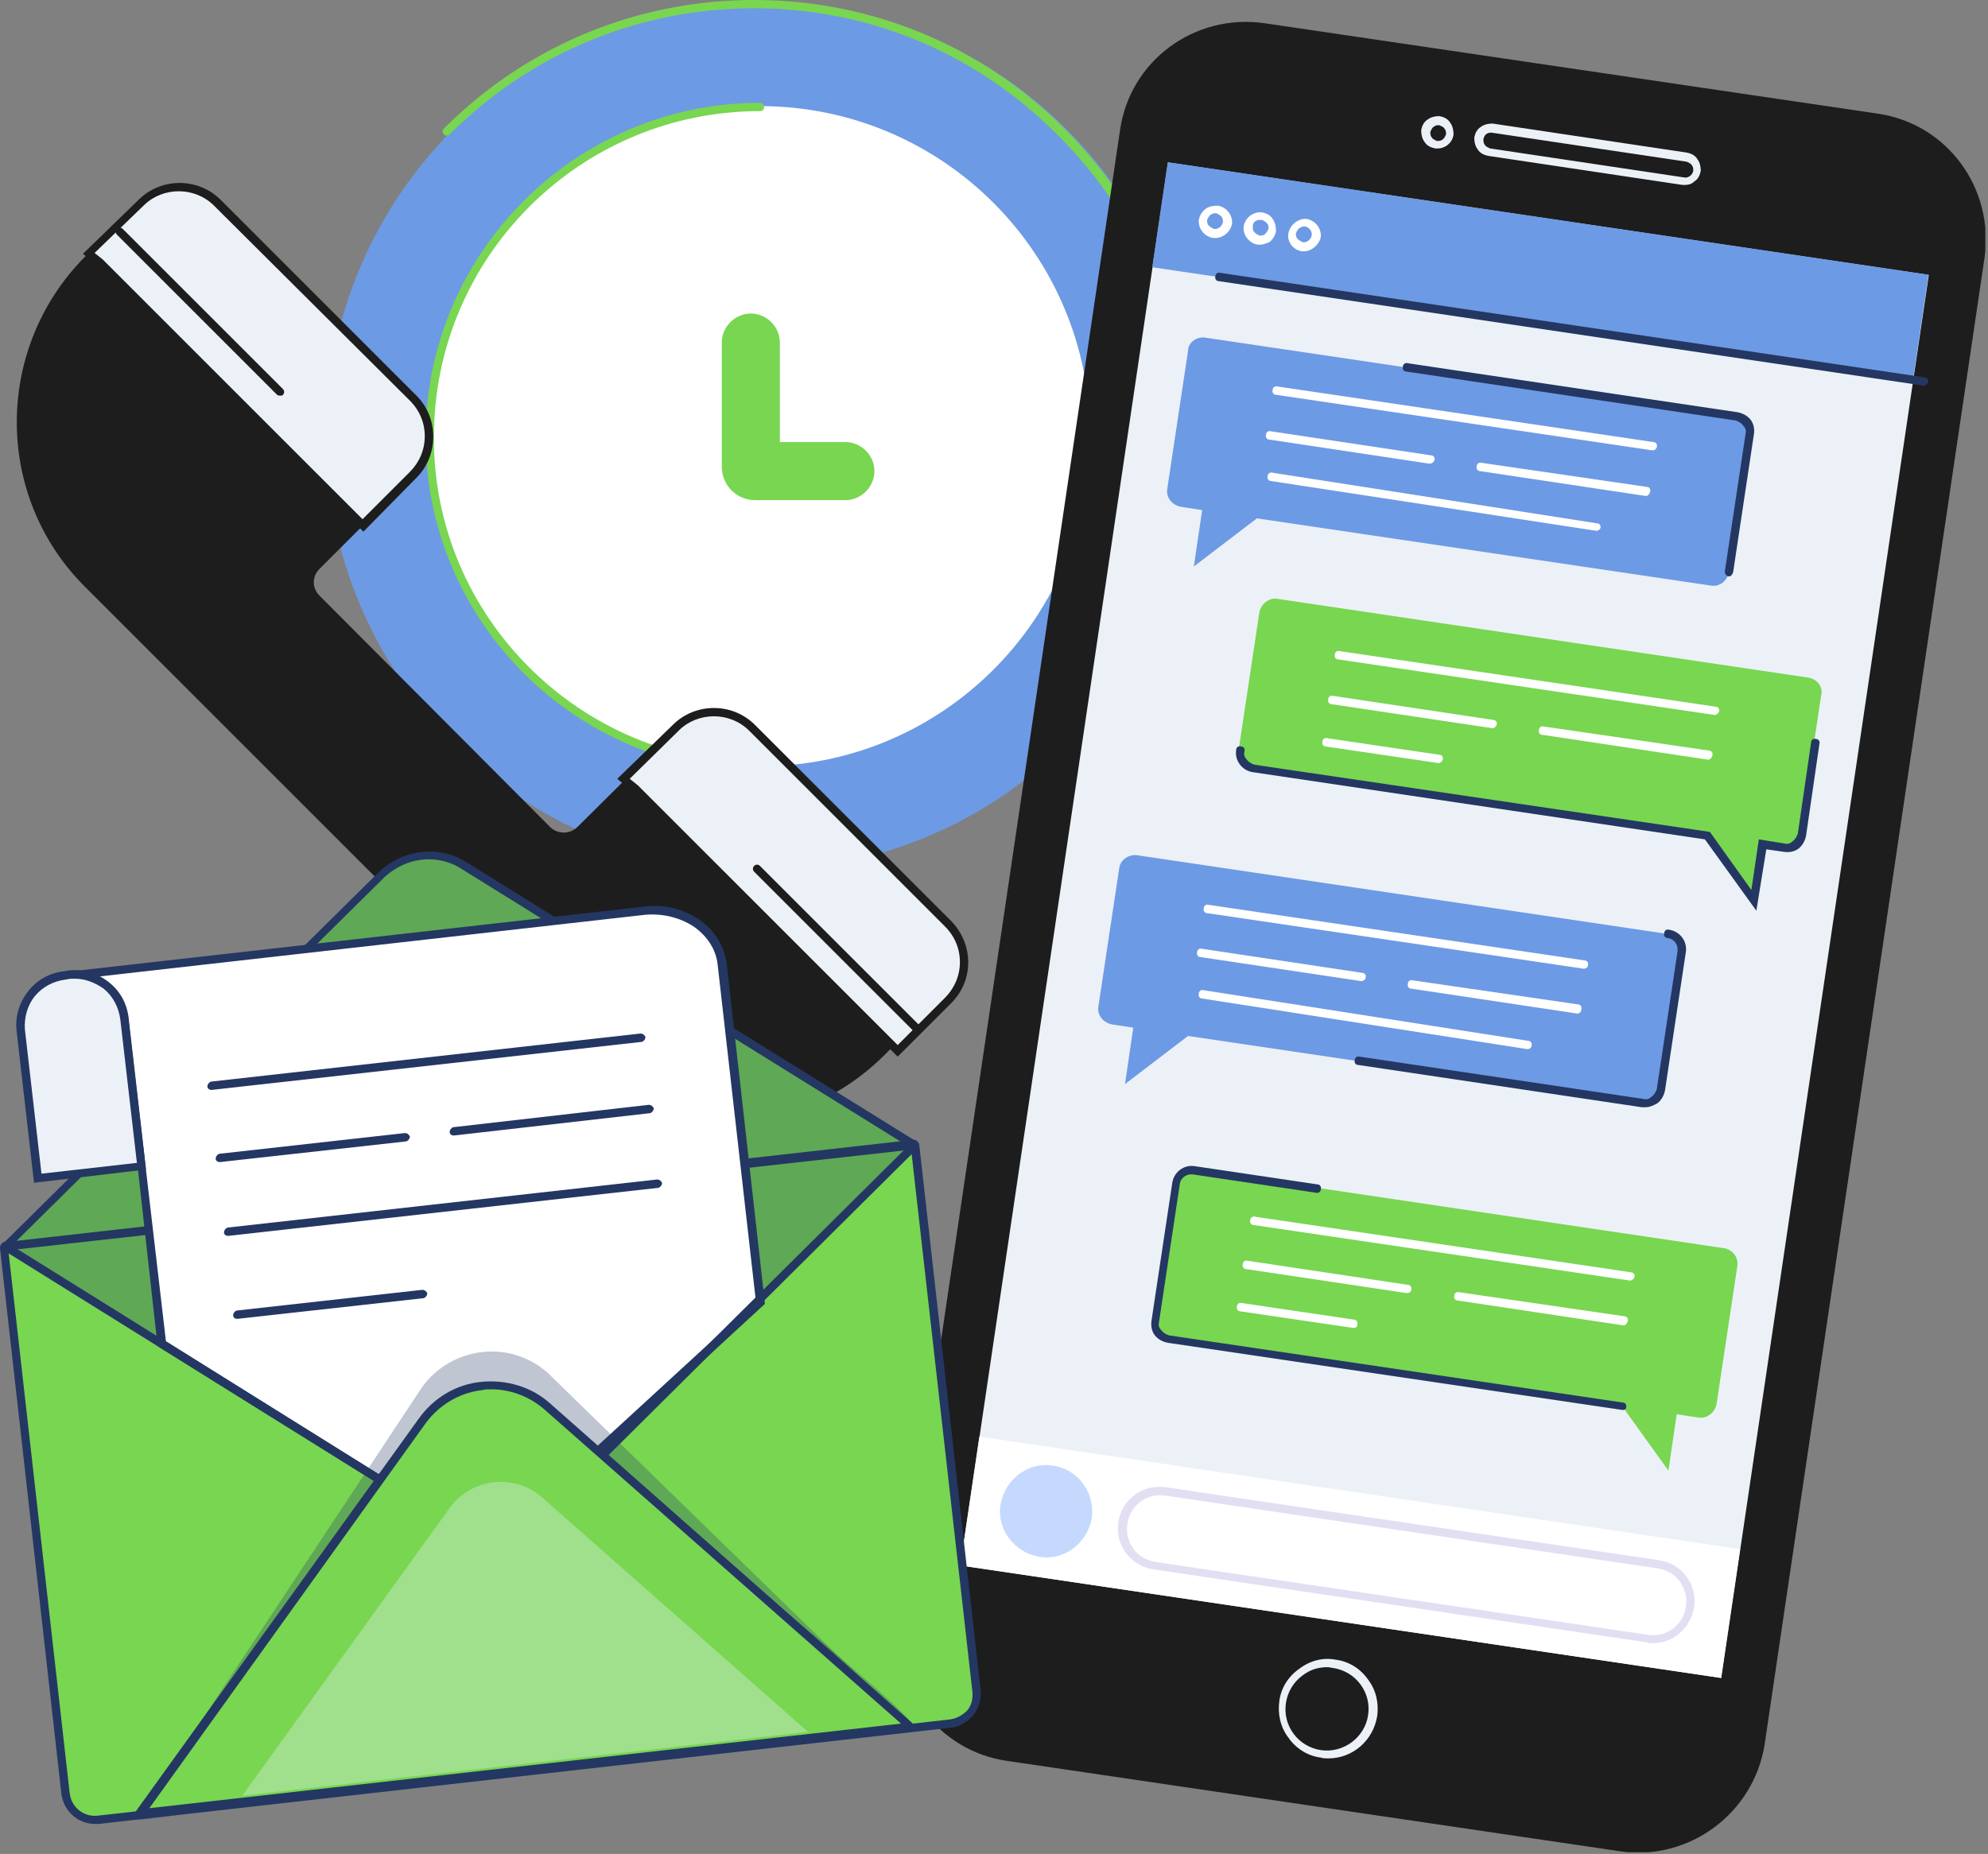 <svg width="595" height="555" viewBox="0 0 595 555" fill="none" xmlns="http://www.w3.org/2000/svg">
<rect x="0" y="0" width="595" height="555" fill="#808080" stroke="none"/>
<g clip-path="url(#clip0_650_34623)">
<path d="M227.451 260.457C299.173 260.457 357.316 202.315 357.316 130.592C357.316 58.869 299.173 0.727 227.451 0.727C155.728 0.727 97.585 58.869 97.585 130.592C97.585 202.315 155.728 260.457 227.451 260.457Z" fill="#6D9AE4"/>
<path d="M317.587 224.215C317.338 224.215 316.842 224.215 316.593 223.967C316.097 223.47 316.097 222.725 316.593 222.228C340.928 197.894 354.336 165.614 354.336 131.347C354.336 97.081 340.928 64.552 316.593 40.467C292.259 15.884 259.979 2.475 225.713 2.475C191.446 2.475 158.918 15.884 134.583 40.218C134.087 40.715 133.342 40.715 132.845 40.218C132.349 39.722 132.349 38.977 132.845 38.48C157.676 13.649 190.701 -0.008 225.713 -0.008C260.724 -0.008 293.749 13.649 318.58 38.48C343.411 63.311 357.068 96.088 357.068 131.347C357.068 166.607 343.411 199.384 318.58 224.215C318.083 224.215 317.835 224.215 317.587 224.215Z" fill="#78D651"/>
<path d="M227.451 229.419C282.031 229.419 326.277 185.173 326.277 130.592C326.277 76.012 282.031 31.766 227.451 31.766C172.87 31.766 128.624 76.012 128.624 130.592C128.624 185.173 172.87 229.419 227.451 229.419Z" fill="white"/>
<path d="M227.451 230.918C172.326 230.918 127.382 185.974 127.382 130.85C127.382 75.725 172.326 30.781 227.451 30.781C228.196 30.781 228.692 31.278 228.692 32.023C228.692 32.768 228.196 33.264 227.451 33.264C173.568 33.264 129.865 76.967 129.865 130.85C129.617 184.484 173.568 228.435 227.451 228.435C228.196 228.435 228.692 228.931 228.692 229.676C228.692 230.173 227.947 230.918 227.451 230.918Z" fill="#78D651"/>
<path d="M253.026 149.721H225.961C220.498 149.721 216.028 145.251 216.028 139.789V102.542C216.028 97.825 220.001 93.852 224.719 93.852C229.437 93.852 233.41 97.825 233.41 102.542V132.339H253.026C257.744 132.339 261.717 136.312 261.717 141.03C261.717 145.748 257.744 149.721 253.026 149.721Z" fill="#78D651"/>
<path d="M25.576 175.801L165.622 315.847C192.936 343.161 237.383 343.161 264.697 315.847L281.333 299.21C287.541 293.003 287.541 282.574 281.333 276.366L224.223 219.255C218.015 213.047 207.586 213.047 201.378 219.255L172.823 247.562C170.588 249.797 166.863 249.797 164.628 247.562L95.599 178.284C93.364 176.049 93.364 172.573 95.599 170.338L123.658 142.279C129.865 136.072 129.865 125.643 123.658 119.435L65.057 60.586C58.849 54.378 48.668 54.378 42.461 60.337L26.569 75.733C-1.738 103.047 -2.235 148.239 25.576 175.801Z" fill="#1D1D1D"/>
<path d="M30.045 78.712L108.758 157.426L111.49 154.695L123.905 142.279C130.113 136.072 130.113 125.643 123.905 119.435L65.056 60.586C58.849 54.378 48.668 54.378 42.46 60.337L26.568 75.733L30.045 78.712Z" fill="#ECF1F7"/>
<path d="M108.759 159.157L29.3 79.698L24.83 75.973L41.715 59.585C48.42 53.129 59.345 53.129 66.049 59.833L124.65 118.434C131.355 125.138 131.355 136.312 124.65 143.017L108.759 159.157ZM28.307 75.725L30.79 77.711L108.51 155.432L122.664 141.278C125.395 138.547 127.133 134.822 127.133 130.601C127.133 126.628 125.644 122.904 122.664 119.924L64.063 61.571C58.352 55.86 48.916 55.86 43.205 61.323L28.307 75.725Z" fill="#1D1D1D"/>
<path d="M189.956 235.862L268.67 314.576L271.401 311.845L283.817 299.429C290.024 293.222 290.024 282.793 283.817 276.585L224.968 217.984C218.76 211.776 208.579 211.776 202.371 217.736L186.48 233.131L189.956 235.862Z" fill="#ECF1F7"/>
<path d="M268.67 316.328L189.211 236.87L184.742 233.145L201.627 216.757C208.331 210.301 219.257 210.301 225.961 217.005L284.562 275.606C287.79 278.834 289.776 283.303 289.776 288.021C289.776 292.739 288.038 296.96 284.562 300.437L268.67 316.328ZM188.466 233.145L190.949 235.132L268.67 312.852L282.824 298.699C285.555 295.967 287.293 292.243 287.293 288.021C287.293 284.048 285.803 280.324 282.824 277.344L224.223 218.743C218.512 213.032 209.076 213.032 203.365 218.495L188.466 233.145Z" fill="#1D1D1D"/>
<path d="M83.928 118.439C83.68 118.439 83.183 118.439 82.935 118.19L35.011 70.267C34.515 69.77 34.515 69.025 35.011 68.529C35.508 68.032 36.253 68.032 36.749 68.529L84.673 116.452C85.17 116.949 85.17 117.694 84.673 118.19C84.673 118.439 84.177 118.439 83.928 118.439Z" fill="#1D1D1D"/>
<path d="M274.629 309.126C274.381 309.126 273.884 309.126 273.636 308.878L225.713 260.954C225.216 260.458 225.216 259.713 225.713 259.216C226.209 258.72 226.954 258.72 227.451 259.216L275.374 307.14C275.871 307.636 275.871 308.381 275.374 308.878C275.126 309.126 274.878 309.126 274.629 309.126Z" fill="#1D1D1D"/>
<path d="M484.946 554.215L301.446 527.149C280.588 524.169 266.435 504.801 269.414 483.943L335.216 38.974C338.196 18.117 357.564 3.963 378.422 6.943L561.922 34.008C582.78 36.988 596.933 56.356 593.954 77.214L528.152 522.183C524.924 542.793 505.556 557.194 484.946 554.215Z" fill="#1D1D1D"/>
<path d="M349.587 48.627L287.467 468.648L515.163 502.324L577.283 82.302L349.587 48.627Z" fill="#ECF1F7"/>
<path d="M349.5 48.56L344.85 80L572.546 113.676L577.196 82.235L349.5 48.56Z" fill="#6D9AE4"/>
<path d="M397.542 526.4C396.797 526.4 396.052 526.4 395.307 526.152C391.334 525.655 387.858 523.42 385.623 520.192C383.14 516.964 382.395 512.991 382.892 509.267C383.388 505.294 385.623 501.817 388.851 499.583C392.079 497.1 396.052 496.106 399.777 496.851C403.749 497.348 407.226 499.583 409.461 502.811C411.944 506.039 412.689 510.012 412.192 513.736C410.95 521.186 404.743 526.4 397.542 526.4ZM397.293 499.086C394.562 499.086 392.079 499.831 389.844 501.569C387.113 503.556 385.375 506.535 384.878 509.763C384.381 512.991 385.126 516.219 387.113 518.951C389.099 521.682 392.079 523.42 395.307 523.917C402.011 524.91 408.467 520.192 409.461 513.488C409.957 510.26 409.212 507.032 407.226 504.301C405.239 501.569 402.26 499.831 399.032 499.334C398.535 499.334 398.038 499.086 397.293 499.086Z" fill="#ECF1F7"/>
<path d="M430.318 44.442C430.07 44.442 429.822 44.442 429.573 44.442C428.332 44.194 427.09 43.697 426.345 42.455C425.6 41.462 425.352 40.221 425.352 38.979C425.6 37.737 426.097 36.496 427.339 35.751C428.332 35.006 429.573 34.758 430.815 34.758C432.056 35.006 433.298 35.503 434.043 36.744C434.788 37.737 435.036 38.979 435.036 40.221C434.788 42.704 432.553 44.442 430.318 44.442ZM430.318 37.489C429.822 37.489 429.325 37.737 429.077 37.986C428.58 38.234 428.332 38.979 428.083 39.476C428.083 39.972 428.083 40.717 428.58 41.214C428.828 41.711 429.573 41.959 430.07 42.207C430.567 42.207 431.311 42.207 431.808 41.711C432.305 41.462 432.553 40.717 432.801 40.221C432.801 39.724 432.801 38.979 432.305 38.482C432.056 37.986 431.311 37.737 430.815 37.489C430.567 37.489 430.567 37.489 430.318 37.489Z" fill="#ECF1F7"/>
<path d="M504.314 55.359C504.065 55.359 503.817 55.359 503.569 55.359L445.465 46.668C444.223 46.42 442.982 45.923 442.237 44.682C441.492 43.689 441.243 42.447 441.243 41.206C441.492 39.964 441.988 38.722 443.23 37.978C444.223 37.233 445.465 36.984 446.706 36.984L504.81 45.675C506.052 45.923 507.294 46.42 508.038 47.662C508.783 48.655 509.032 49.896 509.032 51.138C508.783 52.38 508.287 53.621 507.045 54.366C506.3 55.111 505.307 55.359 504.314 55.359ZM446.21 39.716C444.968 39.716 444.223 40.461 443.975 41.702C443.975 42.199 443.975 42.944 444.471 43.44C444.72 43.937 445.465 44.185 445.961 44.434L504.065 53.124C505.307 53.373 506.549 52.38 506.797 51.138C506.797 50.641 506.797 49.896 506.3 49.4C506.052 48.903 505.307 48.655 504.81 48.407L446.458 39.716H446.21Z" fill="#ECF1F7"/>
<path d="M516.233 373.697L357.316 350.108C354.833 349.611 352.35 351.598 351.853 354.081L345.645 395.3C345.149 397.783 347.135 400.266 349.618 400.763L485.443 420.876L499.348 440.244L501.832 423.359L508.288 424.352C510.771 424.849 513.254 422.862 513.75 420.379L519.958 379.16C520.455 376.677 518.717 374.194 516.233 373.697Z" fill="#78D651"/>
<path d="M485.691 422.103C485.443 422.103 485.443 422.103 485.691 422.103L349.618 401.99C348.128 401.742 346.638 400.997 345.645 399.755C344.652 398.514 344.404 396.776 344.652 395.286L350.86 354.067C351.356 350.838 354.336 348.604 357.564 349.1L394.314 354.563C395.058 354.563 395.555 355.308 395.307 356.053C395.307 356.798 394.562 357.295 393.817 357.046L357.067 351.583C355.081 351.335 353.343 352.577 353.094 354.563L346.887 395.782C346.638 396.776 346.887 397.52 347.632 398.265C348.128 399.01 349.121 399.507 349.866 399.755L485.691 419.868C486.436 419.868 486.933 420.613 486.684 421.358C486.684 421.855 486.188 422.103 485.691 422.103Z" fill="#243762"/>
<path d="M541.312 202.869L382.395 179.28C379.911 178.783 377.428 180.77 376.932 183.253L370.724 224.472C370.227 226.955 372.214 229.438 374.697 229.935L510.522 250.048L524.427 269.416L526.91 252.531L533.366 253.524C535.849 254.021 538.332 252.034 538.829 249.551L545.037 208.332C545.782 205.849 544.043 203.366 541.312 202.869Z" fill="#78D651"/>
<path d="M525.669 272.629L510.274 251.274L374.946 231.161C371.718 230.664 369.483 227.685 369.98 224.457C369.98 223.712 370.725 223.215 371.47 223.463C372.215 223.463 372.711 224.208 372.463 224.953C372.215 225.947 372.463 226.691 373.208 227.436C373.704 228.181 374.698 228.678 375.443 228.926L511.764 249.039L524.179 266.421L526.414 251.274L534.112 252.516C535.105 252.764 535.85 252.516 536.595 251.771C537.34 251.274 537.836 250.281 538.085 249.536L542.058 222.222C542.058 221.477 542.802 220.98 543.547 221.229C544.292 221.229 544.789 221.974 544.541 222.719L540.568 250.032C540.319 251.522 539.574 253.012 538.333 254.005C537.091 254.999 535.353 255.247 533.863 254.999L528.649 254.254L525.669 272.629Z" fill="#243762"/>
<path d="M340.182 256L499.1 279.589C501.583 280.086 503.569 282.321 503.073 285.052L496.865 326.271C496.368 328.755 494.133 330.741 491.402 330.244L355.577 310.131L336.706 324.533L339.189 307.648L332.733 306.655C330.25 306.158 328.263 303.924 328.76 301.192L334.968 259.973C335.216 257.49 337.699 255.752 340.182 256Z" fill="#6D9AE4"/>
<path d="M492.396 331.468C492.147 331.468 491.899 331.468 491.402 331.468L406.481 318.805C405.736 318.805 405.239 318.06 405.488 317.315C405.488 316.57 406.233 316.073 406.978 316.321L491.899 328.985C492.892 329.233 493.637 328.985 494.382 328.24C495.127 327.744 495.624 326.75 495.872 326.005L502.08 284.786C502.328 282.8 501.086 281.062 499.1 280.813C498.355 280.813 497.858 280.068 498.107 279.323C498.107 278.579 498.852 278.082 499.597 278.33C502.825 278.827 505.059 281.807 504.563 285.035L498.355 326.254C498.107 327.744 497.362 329.233 496.12 330.227C494.879 330.972 493.637 331.468 492.396 331.468Z" fill="#243762"/>
<path d="M293.115 430.077L287.411 468.641L515.107 502.316L520.811 463.753L293.115 430.077Z" fill="white"/>
<path d="M326.774 454.398C325.532 461.847 318.58 467.31 311.131 466.068C303.681 464.827 298.219 457.874 299.46 450.425C300.702 442.976 307.654 437.513 315.104 438.755C322.553 439.748 327.767 446.7 326.774 454.398Z" fill="#C5D9FF"/>
<path opacity="0.33" d="M494.63 491.9C494.134 491.9 493.389 491.9 492.892 491.652L345.148 469.801C341.92 469.304 338.941 467.566 336.954 464.834C334.968 462.103 334.223 458.875 334.72 455.647C335.713 448.943 341.92 444.225 348.873 445.218L496.617 467.069C503.321 468.062 508.039 474.27 507.046 480.974C506.052 487.43 500.838 491.9 494.63 491.9ZM493.389 489.417C498.851 490.162 503.818 486.437 504.563 480.974C505.059 478.243 504.314 475.76 502.824 473.525C501.335 471.29 498.851 470.049 496.368 469.552L348.625 447.701C343.162 446.956 338.196 450.681 337.451 456.144C336.954 458.875 337.699 461.358 339.189 463.593C340.679 465.828 343.162 467.069 345.645 467.566L493.389 489.417Z" fill="#AF9CDA"/>
<path d="M363.771 71.246C363.523 71.246 363.275 71.246 363.027 71.246C360.295 70.75 358.557 68.267 358.805 65.784C359.054 64.542 359.799 63.301 360.792 62.556C361.785 61.811 363.027 61.562 364.516 61.562C367.248 62.059 368.986 64.542 368.738 67.025C368.241 69.508 366.006 71.246 363.771 71.246ZM363.771 63.797C363.275 63.797 362.778 64.046 362.282 64.294C361.785 64.79 361.537 65.287 361.288 65.784C361.288 66.529 361.288 67.025 361.785 67.522C362.282 68.019 362.778 68.267 363.275 68.515C364.516 68.763 365.758 67.77 366.006 66.529C366.006 65.784 366.006 65.287 365.51 64.79C365.013 64.294 364.516 64.046 364.02 63.797C364.02 64.046 363.771 63.797 363.771 63.797Z" fill="white"/>
<path d="M377.18 73.247C376.932 73.247 376.684 73.247 376.435 73.247C373.704 72.75 371.966 70.267 372.214 67.784C372.711 65.052 375.194 63.314 377.677 63.563C378.918 63.811 380.16 64.308 380.905 65.549C381.65 66.542 381.898 67.784 381.898 69.274C381.65 70.515 380.905 71.757 379.912 72.502C379.167 72.75 378.173 73.247 377.18 73.247ZM377.18 65.797C375.939 65.797 374.945 66.542 374.945 67.784C374.945 68.529 374.945 69.025 375.442 69.522C375.939 70.019 376.435 70.267 376.932 70.515C377.677 70.515 378.173 70.515 378.67 70.019C379.167 69.522 379.415 69.025 379.663 68.529C379.663 67.784 379.663 67.287 379.167 66.791C378.67 66.294 378.173 66.046 377.677 65.797C377.428 66.046 377.18 65.797 377.18 65.797Z" fill="white"/>
<path d="M390.34 75.228C390.092 75.228 389.844 75.228 389.595 75.228C386.864 74.732 385.126 72.249 385.622 69.766C386.119 67.283 388.602 65.296 391.085 65.544C393.817 66.041 395.555 68.524 395.306 71.007C394.81 73.242 392.575 75.228 390.34 75.228ZM390.34 67.779C389.844 67.779 389.347 68.028 388.85 68.276C388.354 68.772 388.105 69.269 387.857 69.766C387.857 70.511 387.857 71.007 388.354 71.504C388.85 72.001 389.347 72.249 389.844 72.497C391.085 72.745 392.327 71.752 392.575 70.511C392.823 69.269 391.83 68.028 390.589 67.779H390.34Z" fill="white"/>
<path d="M575.827 115.452C575.579 115.452 575.579 115.452 575.827 115.452L364.765 84.165C364.02 84.165 363.523 83.42 363.772 82.675C363.772 81.93 364.517 81.433 365.261 81.682L576.075 112.969C576.82 112.969 577.317 113.714 577.069 114.459C576.82 114.955 576.324 115.452 575.827 115.452Z" fill="#243762"/>
<path d="M487.926 383.364C487.678 383.364 487.678 383.364 487.926 383.364L375.194 366.727C374.449 366.727 373.953 365.982 374.201 365.238C374.201 364.493 374.946 363.996 375.691 364.244L488.174 380.881C488.919 380.881 489.416 381.626 489.168 382.371C488.919 382.867 488.423 383.364 487.926 383.364Z" fill="white"/>
<path d="M421.131 387.116L372.959 379.915C372.214 379.915 371.717 379.17 371.966 378.425C371.966 377.68 372.711 377.183 373.456 377.432L421.379 384.633C422.124 384.633 422.621 385.378 422.372 386.123C422.372 386.619 421.876 387.116 421.131 387.116Z" fill="white"/>
<path d="M404.991 397.529L371.221 392.563C370.476 392.563 369.98 391.818 370.228 391.073C370.228 390.329 370.973 389.832 371.718 390.08L405.239 395.046C405.984 395.046 406.481 395.791 406.233 396.536C406.233 397.281 405.736 397.529 404.991 397.529Z" fill="white"/>
<path d="M485.939 396.778C485.691 396.778 485.691 396.778 485.939 396.778L436.278 389.329C435.533 389.329 435.036 388.584 435.284 387.839C435.284 387.094 436.029 386.598 436.774 386.846L486.188 394.047C486.933 394.047 487.429 394.792 487.181 395.537C486.932 396.282 486.436 396.778 485.939 396.778Z" fill="white"/>
<path d="M474.02 289.997L361.288 273.36C360.543 273.36 360.047 272.615 360.295 271.87C360.295 271.125 361.04 270.629 361.785 270.877L474.269 287.514C475.014 287.514 475.51 288.259 475.262 289.004C475.262 289.5 474.765 289.997 474.02 289.997Z" fill="white"/>
<path d="M407.474 293.717L359.302 286.516C358.557 286.516 358.06 285.772 358.309 285.027C358.309 284.282 359.054 283.785 359.799 284.033L407.722 291.234C408.467 291.234 408.964 291.979 408.715 292.724C408.715 293.221 407.97 293.717 407.474 293.717Z" fill="white"/>
<path d="M457.136 314.069L359.799 298.923C359.054 298.923 358.557 298.178 358.805 297.433C358.805 296.688 359.55 296.191 360.295 296.44L457.384 311.586C458.129 311.586 458.625 312.331 458.377 313.076C458.377 313.573 457.88 314.069 457.136 314.069Z" fill="white"/>
<path d="M472.034 303.411L422.372 295.962C421.627 295.962 421.13 295.217 421.379 294.472C421.379 293.727 422.124 293.23 422.869 293.479L472.282 300.68C473.027 300.68 473.524 301.425 473.275 302.169C473.275 302.914 472.779 303.411 472.034 303.411Z" fill="white"/>
<path d="M360.544 101.047L519.461 124.636C521.945 125.133 523.931 127.368 523.434 130.099L517.475 171.318C516.978 173.801 514.744 175.788 512.012 175.291L376.187 155.178L357.316 169.58L359.799 152.695L353.343 151.702C350.86 151.205 348.873 148.971 349.37 146.239L355.578 105.02C355.578 102.537 358.061 100.799 360.544 101.047Z" fill="#6D9AE4"/>
<path d="M517.475 172.56C516.73 172.56 516.233 171.815 516.233 171.07L522.441 129.851C522.689 128.857 522.441 128.112 521.696 127.367C521.199 126.622 520.206 126.126 519.461 125.878L420.883 111.227C420.138 111.227 419.641 110.482 419.89 109.738C419.89 108.993 420.634 108.496 421.379 108.744L519.958 123.394C521.448 123.643 522.938 124.388 523.931 125.629C524.924 126.871 525.172 128.609 524.924 130.099L518.716 171.318C518.468 172.063 517.971 172.56 517.475 172.56Z" fill="#243762"/>
<path d="M494.63 134.825C494.381 134.825 494.381 134.825 494.63 134.825L381.898 118.188C381.153 118.188 380.656 117.443 380.904 116.698C380.904 115.954 381.649 115.457 382.394 115.705L494.878 132.342C495.623 132.342 496.12 133.087 495.871 133.832C495.623 134.577 495.126 134.825 494.63 134.825Z" fill="white"/>
<path d="M427.835 138.803L379.911 131.602C379.166 131.602 378.67 130.857 378.918 130.113C378.918 129.368 379.663 128.871 380.408 129.119L428.332 136.32C429.076 136.32 429.573 137.065 429.325 137.81C429.076 138.307 428.58 138.803 427.835 138.803Z" fill="white"/>
<path d="M477.745 158.899C477.497 158.899 477.497 158.899 477.745 158.899L380.408 144.001C379.663 144.001 379.166 143.256 379.415 142.511C379.415 141.766 380.16 141.269 380.905 141.518L477.993 156.665C478.738 156.665 479.235 157.409 478.986 158.154C478.738 158.651 478.241 158.899 477.745 158.899Z" fill="white"/>
<path d="M492.643 148.489C492.395 148.241 492.395 148.489 492.643 148.489L442.981 141.04C442.236 141.04 441.74 140.295 441.988 139.55C441.988 138.805 442.733 138.308 443.478 138.557L492.891 145.758C493.636 145.758 494.133 146.503 493.885 147.248C493.636 147.993 493.14 148.489 492.643 148.489Z" fill="white"/>
<path d="M513.254 214.044L400.521 197.407C399.777 197.407 399.28 196.662 399.528 195.917C399.528 195.172 400.273 194.676 401.018 194.924L513.502 211.561C514.247 211.561 514.743 212.306 514.495 213.051C514.247 213.547 513.75 214.044 513.254 214.044Z" fill="white"/>
<path d="M446.707 218.006C446.458 218.006 446.458 218.006 446.707 218.006L398.535 210.805C397.79 210.805 397.293 210.061 397.542 209.316C397.542 208.571 398.287 208.074 399.031 208.322L446.955 215.523C447.7 215.523 448.197 216.268 447.948 217.013C447.7 217.51 447.203 218.006 446.707 218.006Z" fill="white"/>
<path d="M430.567 228.444C430.318 228.444 430.318 228.444 430.567 228.444L396.797 223.477C396.052 223.477 395.555 222.732 395.803 221.988C395.803 221.243 396.548 220.746 397.293 220.994L430.815 225.96C431.56 225.96 432.056 226.705 431.808 227.45C431.56 227.947 431.063 228.444 430.567 228.444Z" fill="white"/>
<path d="M511.266 227.427L461.605 219.977C460.86 219.977 460.363 219.232 460.611 218.488C460.611 217.743 461.356 217.246 462.101 217.494L511.515 224.695C512.26 224.695 512.756 225.44 512.508 226.185C512.26 226.93 511.763 227.427 511.266 227.427Z" fill="white"/>
<path d="M284.313 515.974L29.549 544.778C24.583 545.274 20.113 541.798 19.616 536.832L1.242 373.445C1.242 373.197 1.49 372.948 1.738 372.948L273.388 342.406C273.636 342.406 273.885 342.655 273.885 342.903L292.259 506.29C292.756 511.008 289.28 515.477 284.313 515.974Z" fill="#78D651"/>
<path d="M28.555 546.019C23.341 546.019 19.12 542.294 18.375 537.08L0 373.692C0 372.699 0.497 371.954 1.49 371.706L273.139 341.164C274.133 341.164 274.878 341.661 275.126 342.654L293.501 506.041C293.749 508.772 293.004 511.255 291.266 513.49C289.528 515.477 287.293 516.967 284.562 517.215L29.549 546.019C29.3 546.019 28.804 546.019 28.555 546.019ZM2.483 374.189L20.858 536.831C21.355 541.052 25.079 544.032 29.3 543.536L284.313 514.732C286.3 514.483 288.038 513.49 289.528 512C290.769 510.51 291.266 508.524 291.018 506.289L272.643 343.647L2.483 374.189Z" fill="#243762"/>
<path opacity="0.29" d="M272.394 515.982L41.964 544.786C36.998 545.282 113.477 447.449 112.732 442.482L1.241 373.453C1.241 373.204 1.49 372.956 1.738 372.956L273.388 342.414C273.636 342.414 273.884 342.662 273.884 342.911L181.017 434.785C181.513 439.751 277.361 515.485 272.394 515.982Z" fill="#243762"/>
<path d="M1.738 372.94L113.973 261.946C120.677 255.242 131.106 254.001 139.052 258.967L272.642 341.902C272.891 342.15 272.891 342.398 272.642 342.398L1.241 373.189" fill="#78D651"/>
<path d="M1.241 374.438V372.452L0.993 372.203L1.241 371.955L113.228 261.209C120.429 254.257 131.355 252.767 139.797 258.23L273.387 341.165C273.884 341.413 274.132 342.158 274.132 342.903C273.884 343.648 273.387 343.896 272.891 344.145L1.241 374.438ZM128.375 257.237C123.409 257.237 118.691 259.223 114.967 262.699L4.966 371.458L269.414 341.661L138.308 260.216C135.328 258.23 131.852 257.237 128.375 257.237Z" fill="#243762"/>
<path opacity="0.29" d="M1.738 372.956L113.974 261.962C120.678 255.258 131.107 254.016 139.053 258.982L272.643 341.917C272.891 342.166 272.891 342.414 272.643 342.414L1.241 373.204" fill="#243762"/>
<path d="M126.389 425.334L41.964 542.784L272.394 516.712L163.884 421.113C152.71 411.181 135.328 413.167 126.389 425.334Z" fill="#78D651"/>
<path d="M39.233 544.282L125.396 424.597C129.865 418.389 136.57 414.416 144.019 413.671C151.468 412.926 159.166 415.161 164.629 420.127L275.126 517.713L39.233 544.282ZM146.999 415.906C146.005 415.906 145.26 415.906 144.267 416.154C137.563 416.899 131.355 420.624 127.382 426.087L44.696 541.302L269.663 515.975L163.139 422.114C158.669 418.141 152.958 415.906 146.999 415.906Z" fill="#243762"/>
<path d="M15.395 292.499L192.935 272.386C204.606 271.144 215.035 278.097 216.028 288.277L227.45 389.587L178.037 435.028L112.732 442.477L48.172 402.251L37.246 304.169L15.395 292.499Z" fill="white"/>
<path d="M112.483 443.71L47.178 402.987L36.253 304.906L19.368 291L192.935 271.384C198.895 270.639 204.606 272.129 209.324 275.357C214.042 278.585 216.773 283.303 217.518 288.517L228.94 390.324L178.782 436.509L112.483 443.71ZM49.661 401.498L113.228 441.227L177.54 434.026L226.209 389.33L214.787 288.766C214.29 284.296 211.807 280.323 207.586 277.343C203.364 274.612 198.15 273.37 192.935 273.867L19.368 293.483L38.239 303.416L49.661 401.498Z" fill="#243762"/>
<path opacity="0.29" d="M126.389 415.155L41.964 542.785L272.394 516.713L163.884 410.933C152.71 401.001 135.328 402.987 126.389 415.155Z" fill="#243762"/>
<path d="M126.389 425.334L41.964 542.784L272.394 516.712L163.884 421.113C152.71 411.181 135.328 413.167 126.389 425.334Z" fill="#78D651"/>
<path d="M39.233 544.282L125.396 424.597C129.865 418.389 136.57 414.416 144.019 413.671C151.468 412.926 159.166 415.161 164.629 420.127L275.126 517.713L39.233 544.282ZM146.999 415.906C146.005 415.906 145.26 415.906 144.267 416.154C137.563 416.899 131.355 420.624 127.382 426.087L44.696 541.302L269.663 515.975L163.139 422.114C158.669 418.141 152.958 415.906 146.999 415.906Z" fill="#243762"/>
<path opacity="0.35" d="M134.583 451.405L72.506 537.568L241.852 518.448L162.145 448.177C153.951 440.976 141.039 442.466 134.583 451.405Z" fill="#ECF1F7"/>
<path d="M2.423 372.189L1.11 374.297L112.17 443.508L113.483 441.401L2.423 372.189Z" fill="#243762"/>
<path d="M273 341.862L180.143 434.078L181.893 435.84L274.75 343.624L273 341.862Z" fill="#243762"/>
<path d="M42.213 349.374L11.174 352.85L6.208 308.651C5.215 300.457 11.174 293.008 19.368 292.263L20.858 292.014C29.052 291.021 36.502 296.981 37.246 305.175L42.213 349.374Z" fill="#ECF1F7"/>
<path d="M10.181 354.08L4.966 308.64C4.469 304.419 5.711 300.197 8.442 296.721C11.174 293.245 14.898 291.258 19.12 290.762L20.61 290.513C24.831 290.017 29.052 291.258 32.528 293.99C36.005 296.721 37.991 300.446 38.488 304.667L43.702 350.107L10.181 354.08ZM22.596 292.996C22.099 292.996 21.603 292.996 21.106 292.996L19.616 293.245C15.892 293.741 12.664 295.48 10.429 298.211C8.194 300.942 7.201 304.667 7.449 308.143L12.415 351.349L40.971 348.121L36.005 305.164C35.508 301.439 33.77 298.211 31.038 295.976C28.555 294.238 25.576 292.996 22.596 292.996Z" fill="#243762"/>
<path d="M63.318 326.283C62.574 326.283 62.077 325.787 62.077 325.29C62.077 324.545 62.574 324.049 63.07 323.8L191.694 309.398C192.439 309.398 192.936 309.895 193.184 310.392C193.184 311.137 192.687 311.633 192.191 311.882L63.318 326.283Z" fill="#243762"/>
<path d="M68.285 369.979C67.54 369.979 67.043 369.482 67.043 368.986C67.043 368.241 67.54 367.744 68.036 367.496L196.66 353.094C197.405 353.094 197.902 353.59 198.15 354.087C198.15 354.832 197.654 355.329 197.157 355.577L68.285 369.979Z" fill="#243762"/>
<path d="M65.802 347.886C65.057 347.886 64.56 347.389 64.56 346.893C64.56 346.148 65.057 345.651 65.553 345.403L121.175 339.195C121.92 339.195 122.416 339.692 122.665 340.189C122.665 340.933 122.168 341.43 121.671 341.678L65.802 347.886Z" fill="#243762"/>
<path d="M135.825 339.93C135.08 339.93 134.583 339.433 134.583 338.936C134.583 338.191 135.08 337.695 135.576 337.447L194.177 330.742C194.922 330.742 195.419 331.239 195.667 331.735C195.667 332.48 195.17 332.977 194.674 333.225L135.825 339.93Z" fill="#243762"/>
<path d="M71.016 394.816C70.271 394.816 69.775 394.319 69.775 393.823C69.775 393.078 70.271 392.581 70.768 392.333L126.389 386.125C127.134 386.125 127.631 386.622 127.879 387.118C127.879 387.863 127.382 388.36 126.886 388.608L71.016 394.816Z" fill="#243762"/>
</g>
<defs>
<clipPath id="clip0_650_34623">
<rect width="594.202" height="554.473" fill="white"/>
</clipPath>
</defs>
</svg>
